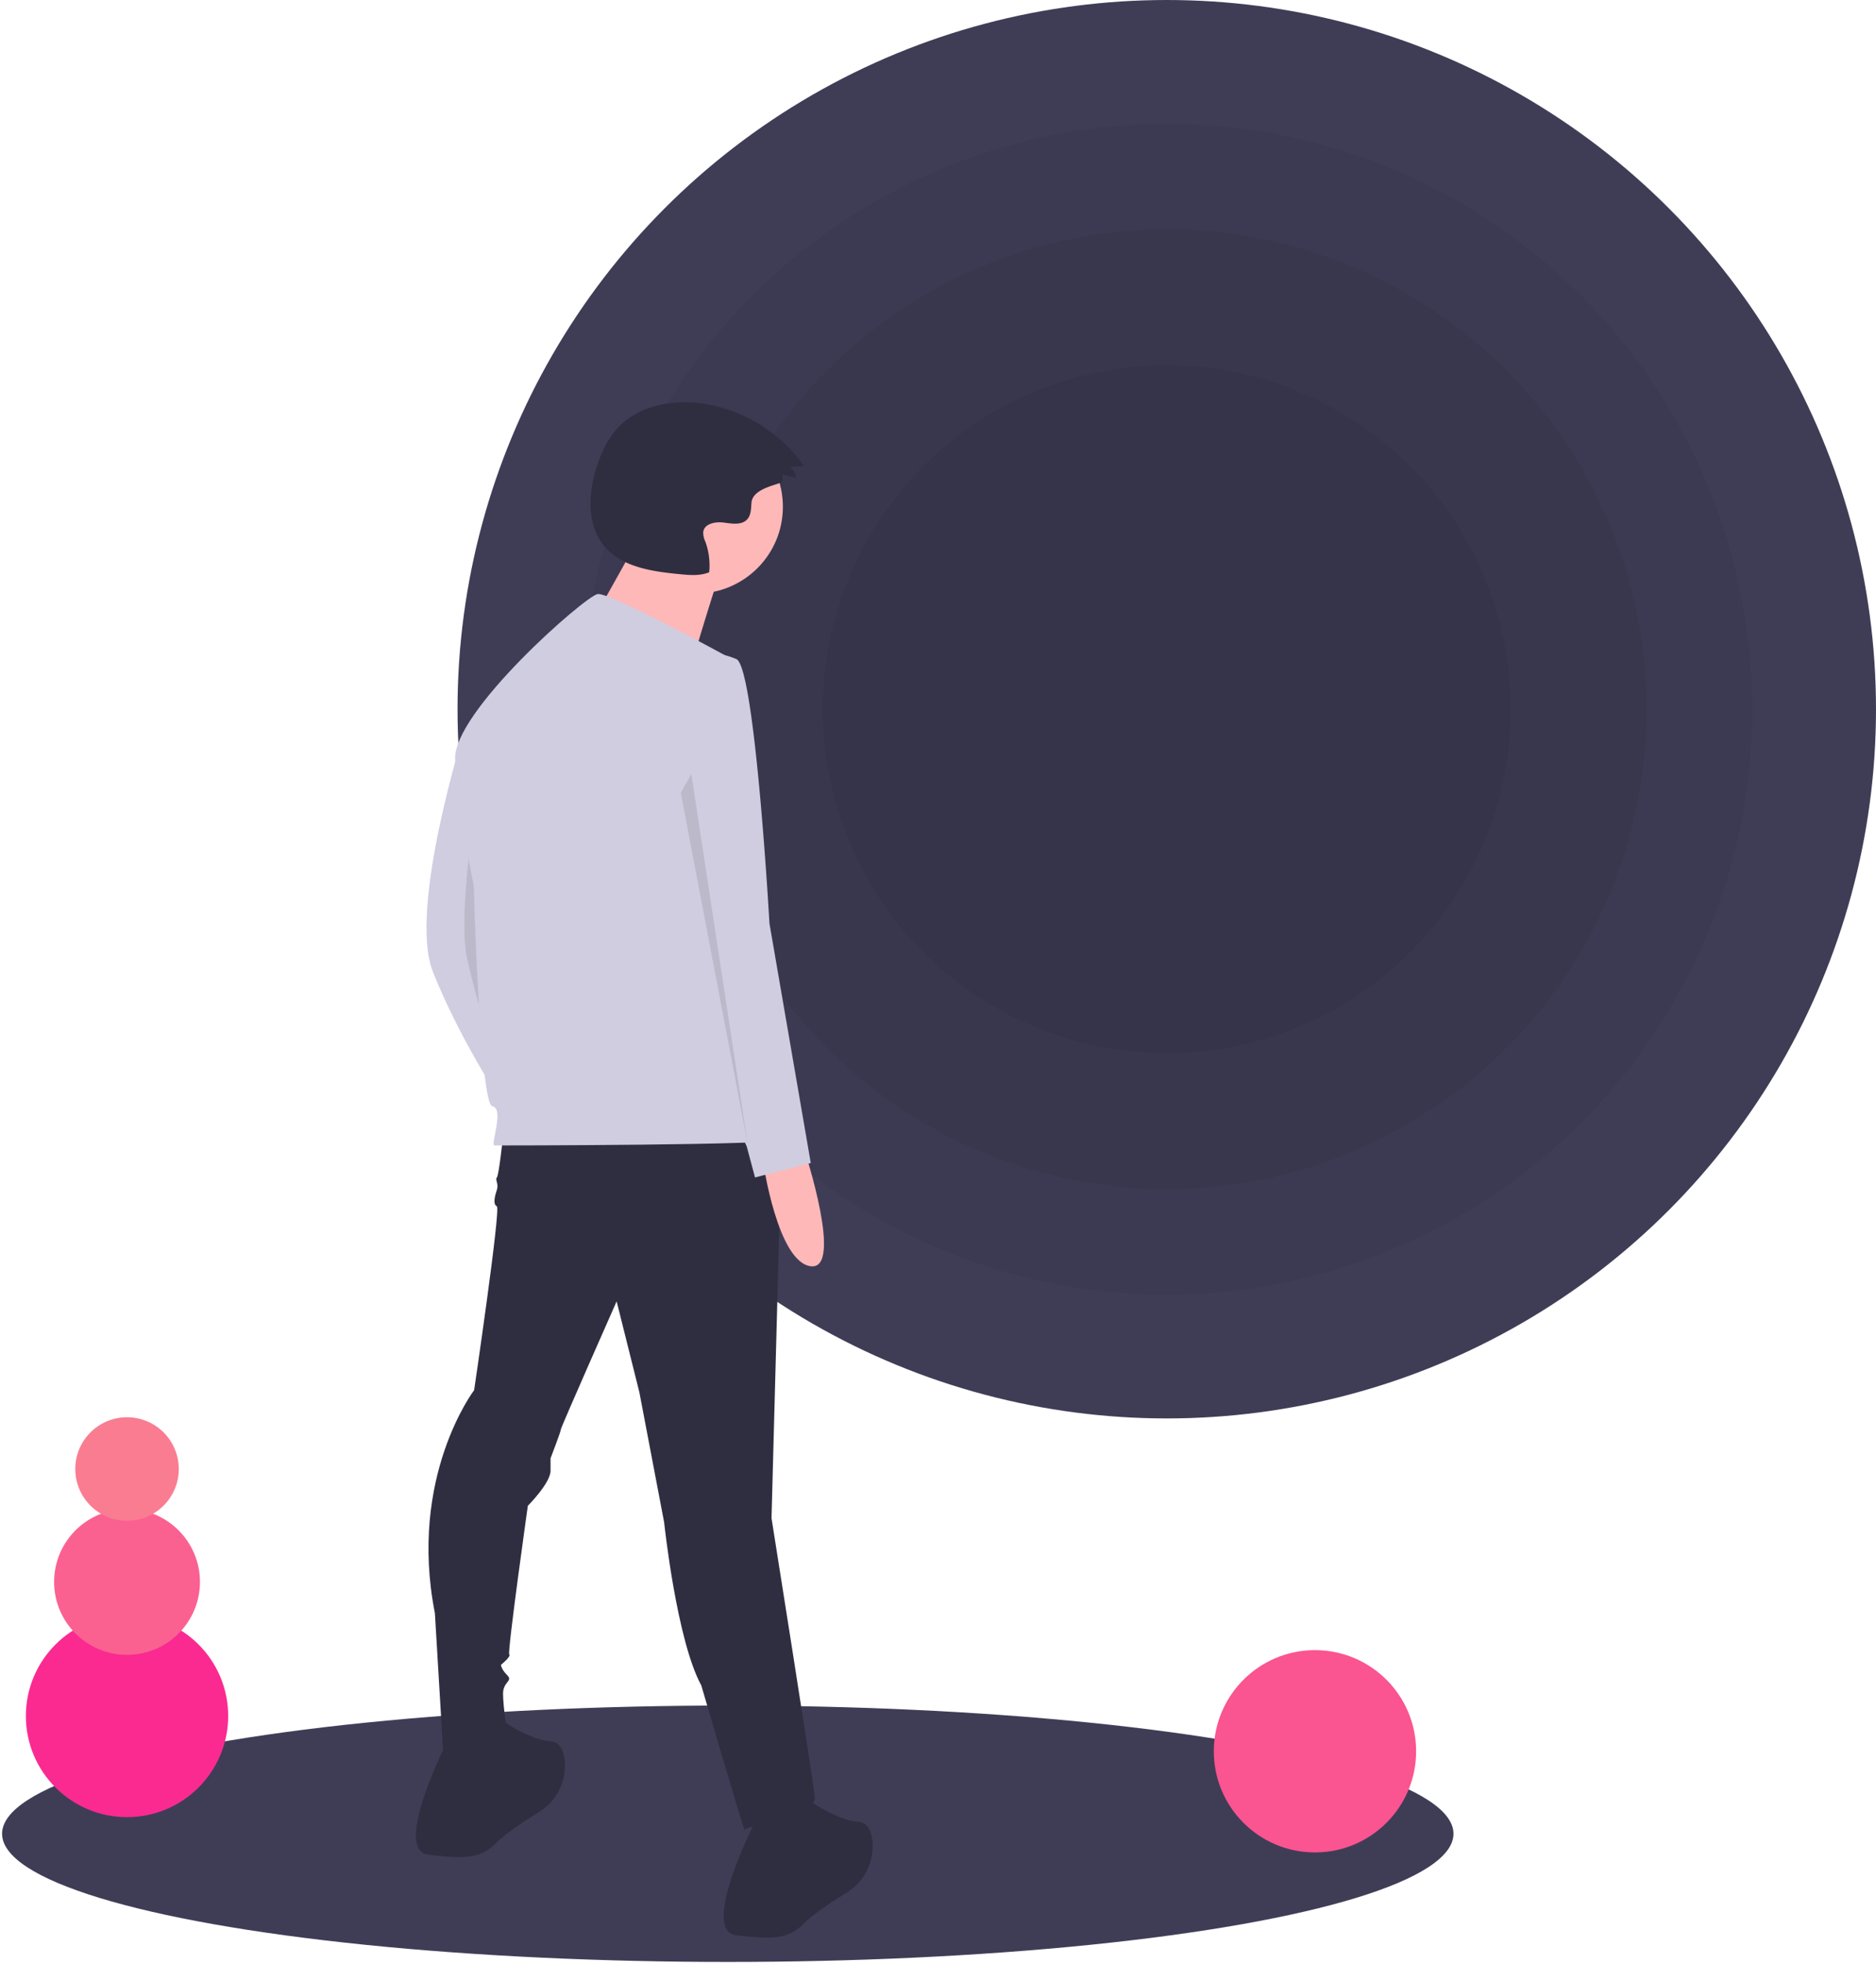 <?xml version="1.0" encoding="UTF-8" standalone="no"?>
<svg
   xmlns:dc="http://purl.org/dc/elements/1.1/"
   xmlns:cc="http://creativecommons.org/ns#"
   xmlns:rdf="http://www.w3.org/1999/02/22-rdf-syntax-ns#"
   xmlns:svg="http://www.w3.org/2000/svg"
   xmlns="http://www.w3.org/2000/svg"
   xmlns:sodipodi="http://sodipodi.sourceforge.net/DTD/sodipodi-0.dtd"
   xmlns:inkscape="http://www.inkscape.org/namespaces/inkscape"
   id="bac3cfc7-b61b-48ce-8441-8100e40ddaa6"
   data-name="Layer 1"
   width="797.5"
   height="834.5"
   viewBox="0 0 797.5 834.5"
   version="1.1"
   sodipodi:docname="undraw_void_3ggu.svg"
   inkscape:version="0.92.3 (2405546, 2018-03-11)">
  <defs
     id="defs49" />
  <sodipodi:namedview
     pagecolor="#ffffff"
     bordercolor="#666666"
     borderopacity="1"
     objecttolerance="10"
     gridtolerance="10"
     guidetolerance="10"
     inkscape:pageopacity="0"
     inkscape:pageshadow="2"
     inkscape:window-width="1920"
     inkscape:window-height="1017"
     id="namedview47"
     showgrid="false"
     inkscape:zoom="0.79989071"
     inkscape:cx="602.64461"
     inkscape:cy="453.91382"
     inkscape:window-x="1912"
     inkscape:window-y="-8"
     inkscape:window-maximized="1"
     inkscape:current-layer="bac3cfc7-b61b-48ce-8441-8100e40ddaa6" />
  <title
     id="title2">void</title>
  <ellipse
     cx="309.384"
     cy="779.558"
     rx="308.5"
     ry="54.5"
     id="ellipse4"
     style="fill:#3f3d56" />
  <circle
     cx="496"
     cy="301.5"
     r="301.5"
     fill="#3f3d56"
     id="circle6" />
  <circle
     cx="496"
     cy="301.5"
     r="248.898"
     opacity="0.05"
     id="circle8" />
  <circle
     cx="496"
     cy="301.5"
     r="203.994"
     opacity="0.05"
     id="circle10" />
  <circle
     cx="496"
     cy="301.5"
     r="146.26"
     opacity="0.05"
     id="circle12" />
  <path
     d="m 197.17,311.292 c 0,0 -23.704,75.097 -13.169,101.776 10.535,26.679 27.216,52.37 27.216,52.37 0,0 -6.145,-149.205 -14.047,-154.146 z"
     id="path14"
     inkscape:connector-curvature="0"
     style="fill:#d0cde1;stroke-width:1.061" />
  <path
     d="m 203.982,330.67 c 0,0 -9.835,56.52 -5.464,76.6 4.371,20.08 11.292,39.416 11.292,39.416 0,0 -2.55,-112.297 -5.828,-116.016 z"
     id="path16"
     inkscape:connector-curvature="0"
     style="opacity:0.1;stroke-width:0.593" />
  <path
     d="M415.101,515.747s-1.756,16.681-2.634,17.558.878,2.634,0,5.268-1.756,6.145,0,7.023-9.657,78.135-9.657,78.135-28.094,36.873-16.681,94.816l3.512,58.821s27.216,1.756,27.216-7.901c0,0-1.756-11.413-1.756-16.681s4.39-5.268,1.756-7.901-2.634-4.39-2.634-4.39,4.39-3.512,3.512-4.39,7.901-63.211,7.901-63.211,9.657-9.657,9.657-14.925v-5.268s4.39-11.413,4.39-12.291,23.704-54.431,23.704-54.431l9.657,38.629,10.535,55.309s5.268,50.042,15.803,69.356c0,0,18.436,63.211,18.436,61.455s30.727-6.145,29.849-14.047-18.436-118.52-18.436-118.52L533.621,513.991Z"
     transform="translate(-201.25 -32.75)"
     fill="#2f2e41"
     id="path18" />
  <path
     d="M391.397,772.978s-23.704,46.53-7.901,48.286,21.948,1.756,28.971-5.268c3.84-3.84,11.615-8.991,17.876-12.873a23.117,23.117,0,0,0,10.969-21.982c-.463-4.295-2.068-7.834-6.019-8.164-10.535-.878-22.826-10.535-22.826-10.535Z"
     transform="translate(-201.25 -32.75)"
     fill="#2f2e41"
     id="path20" />
  <path
     d="M522.208,807.217s-23.704,46.53-7.901,48.286,21.948,1.756,28.971-5.268c3.84-3.84,11.615-8.991,17.876-12.873a23.117,23.117,0,0,0,10.969-21.982c-.463-4.295-2.068-7.834-6.019-8.164-10.535-.878-22.826-10.535-22.826-10.535Z"
     transform="translate(-201.25 -32.75)"
     fill="#2f2e41"
     id="path22" />
  <circle
     cx="295.905"
     cy="215.433"
     r="36.905"
     fill="#ffb8b8"
     id="circle24" />
  <path
     d="M473.43,260.308S447.07,308.812,444.961,308.812,492.41,324.628,492.41,324.628s13.707-46.394,15.816-50.612Z"
     transform="translate(-201.25 -32.75)"
     fill="#ffb8b8"
     id="path26" />
  <path
     d="m 311.992,280.635 c 0,0 -52.675,-28.971 -57.943,-28.094 -5.268,0.878 -61.455,50.042 -60.577,70.234 0.878,20.192 7.901,53.553 7.901,53.553 0,0 2.634,93.06 7.901,93.938 5.268,0.878 -0.878,16.681 0.878,16.681 1.756,0 122.909,0 123.787,-2.634 0.878,-2.634 -21.948,-203.678 -21.948,-203.678 z"
     id="path28"
     inkscape:connector-curvature="0"
     style="fill:#d0cde1" />
  <path
     d="M543.278,521.892s16.681,50.92,2.634,49.164-20.192-43.896-20.192-43.896Z"
     transform="translate(-201.25 -32.75)"
     fill="#ffb8b8"
     id="path30" />
  <path
     d="M498.504,310.313s-32.483,7.023-27.216,50.92,14.925,87.792,14.925,87.792l32.483,71.112,3.512,13.169,23.704-6.145L528.353,425.321s-6.145-108.863-14.047-112.374A34,34,0,0,0,498.504,310.313Z"
     transform="translate(-201.25 -32.75)"
     fill="#d0cde1"
     id="path32" />
  <polygon
     points="283.86,411.09 277.5,414.958 317.885,486.947 "
     id="polygon34"
     transform="matrix(0.706,0,0,2.079,93.485,-525.65)"
     style="opacity:0.1" />
  <path
     d="M533.896,237.316l.122-2.82,5.61,1.396a6.27,6.27,0,0,0-2.514-4.615l5.976-.334a64.477,64.477,0,0,0-43.124-26.651c-12.926-1.873-27.318.838-36.182,10.43-4.299,4.653-7.001,10.57-8.922,16.607-3.539,11.118-4.26,24.372,3.12,33.409,7.501,9.185,20.602,10.984,32.406,12.121,4.153.4,8.506.772,12.355-.839a29.721,29.721,0,0,0-1.654-13.037,8.687,8.687,0,0,1-.879-4.152c.525-3.512,5.209-4.396,8.728-3.922s7.75,1.2,10.062-1.494c1.593-1.856,1.499-4.559,1.71-6.996C521.282,239.785,533.836,238.707,533.896,237.316Z"
     transform="translate(-201.25 -32.75)"
     fill="#2f2e41"
     id="path36" />
  <circle
     cx="559"
     cy="744.5"
     r="43"
     fill="#6c63ff"
     id="circle38"
     style="fill:#fa5491;fill-opacity:1" />
  <circle
     cx="54"
     cy="729.5"
     r="43"
     fill="#6c63ff"
     id="circle40"
     style="fill:#fa2a91;fill-opacity:1" />
  <circle
     cx="54"
     cy="672.5"
     r="31"
     fill="#6c63ff"
     id="circle42"
     style="fill:#fa6191;fill-opacity:1" />
  <circle
     cx="54"
     cy="624.5"
     r="22"
     fill="#6c63ff"
     id="circle44"
     style="fill:#fa7c91;fill-opacity:1" />
</svg>
